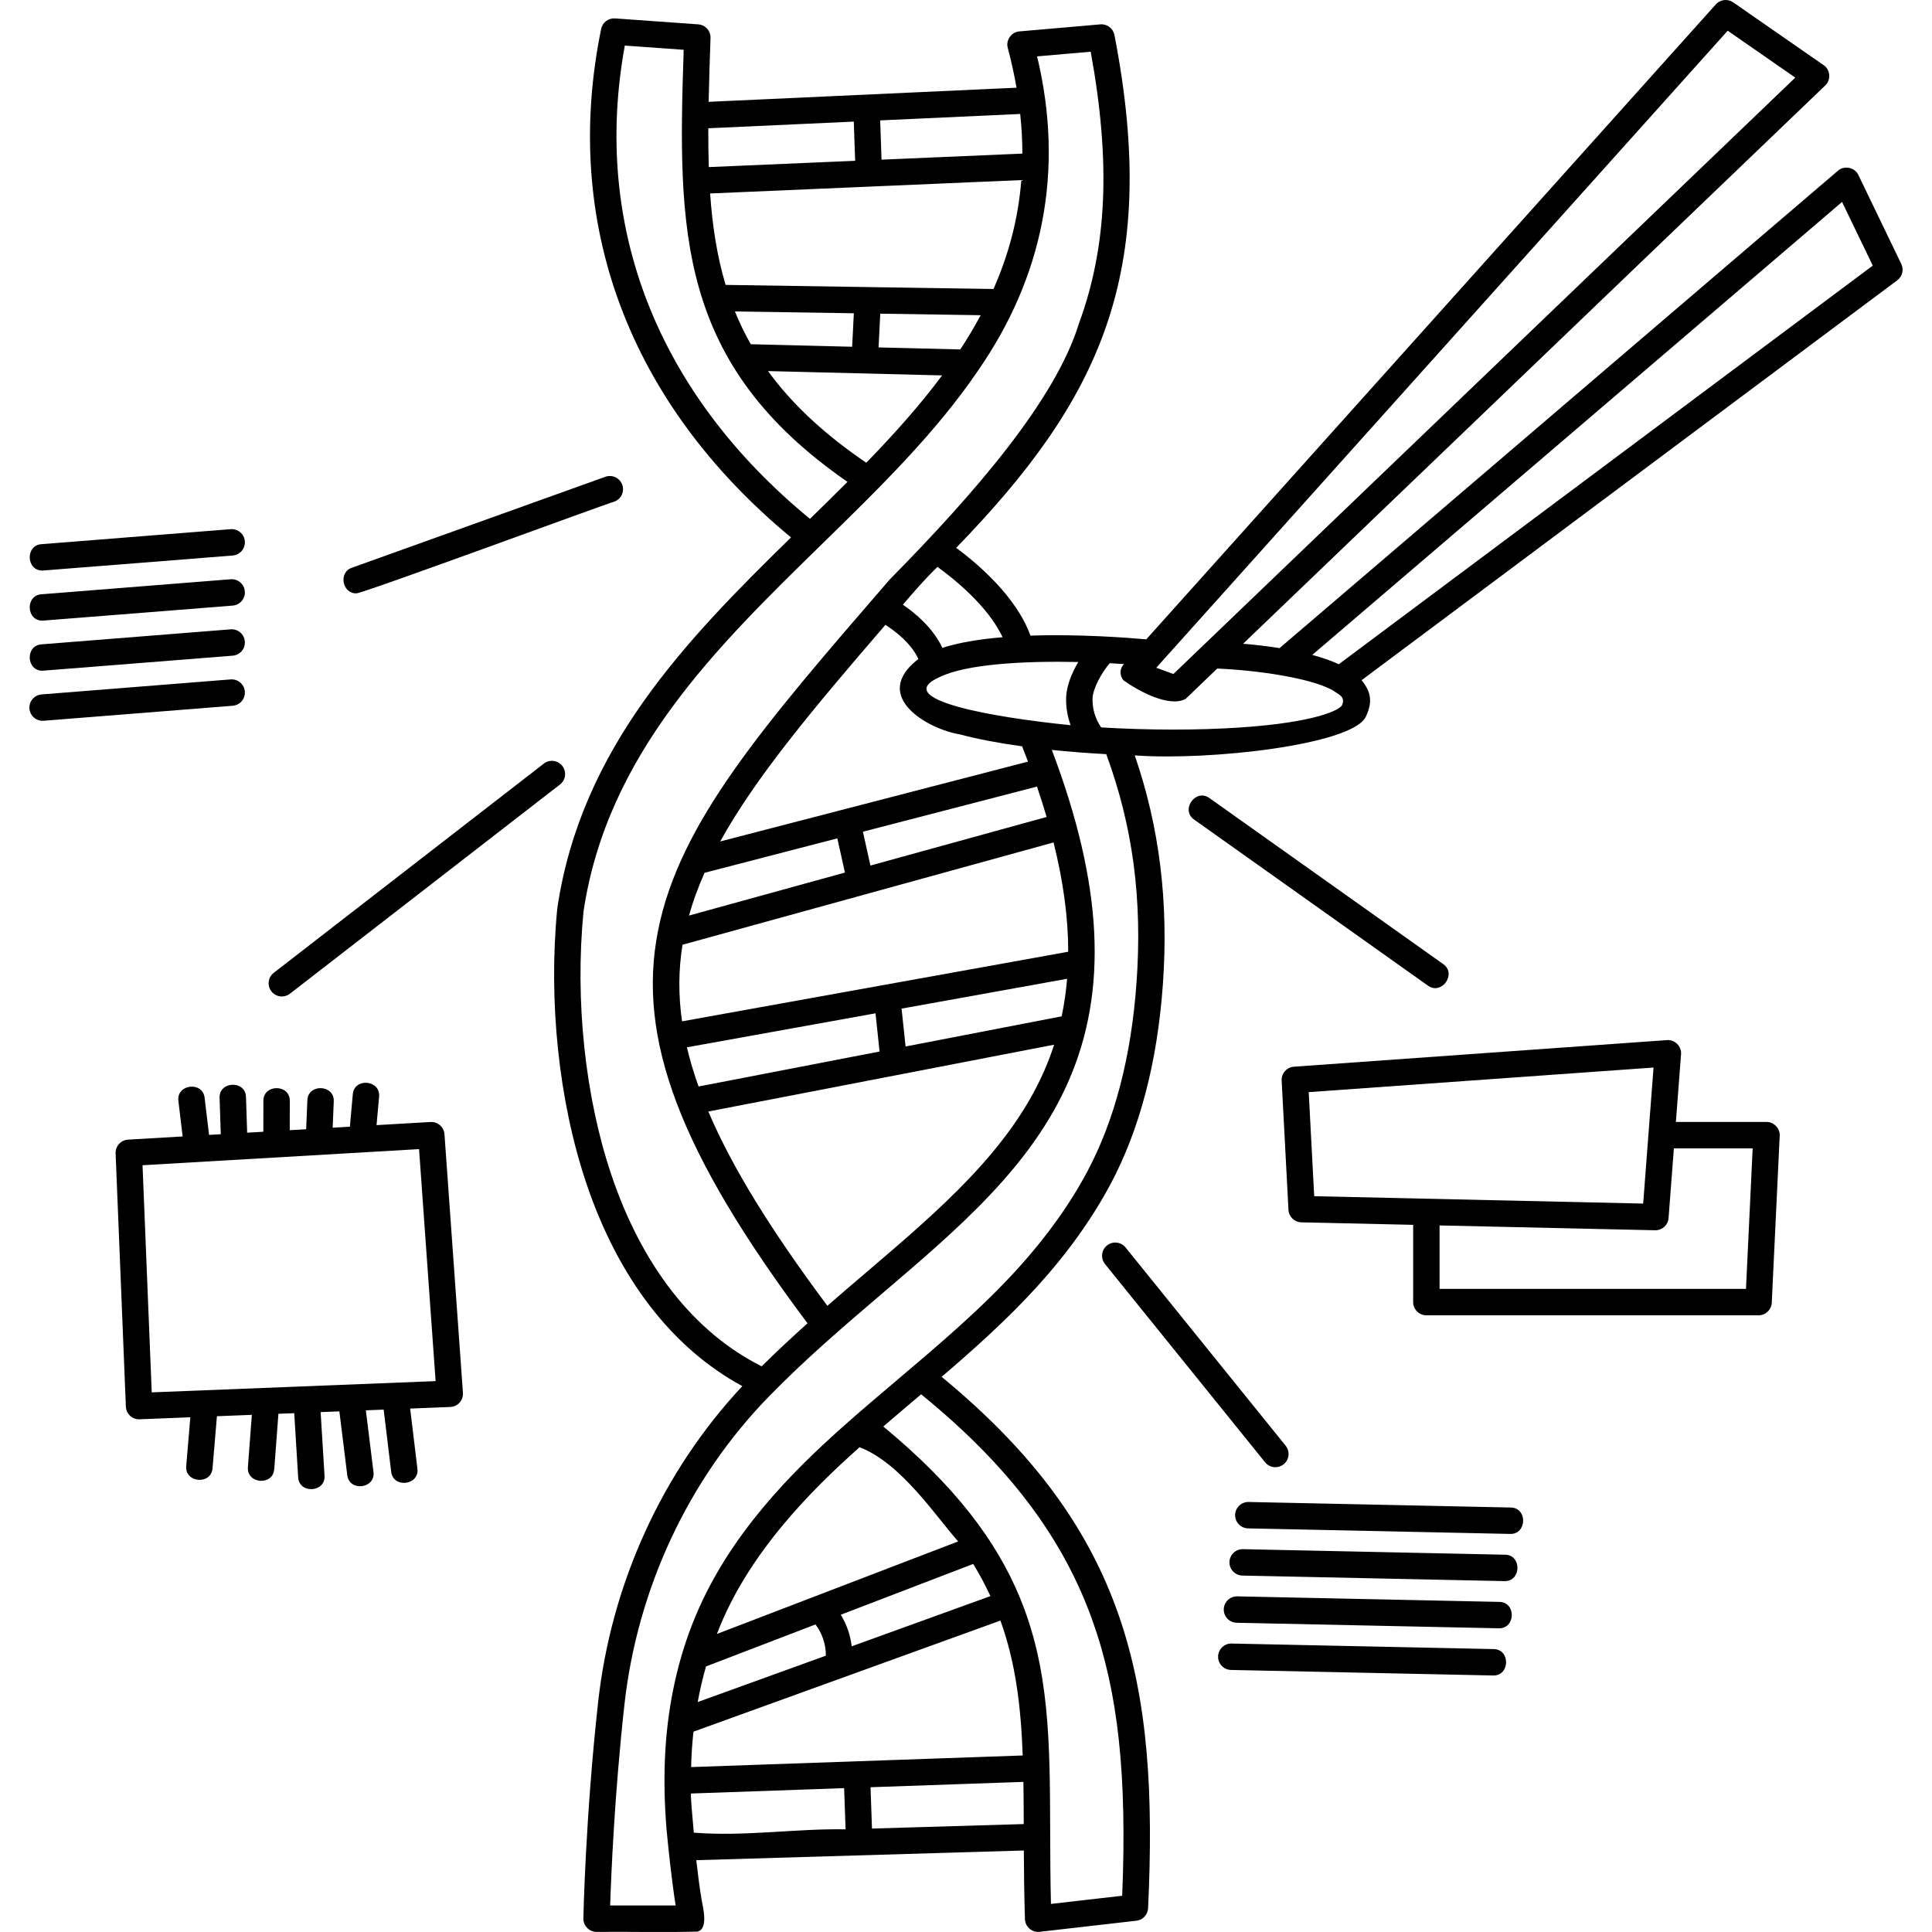 <svg id="Capa_1" enable-background="new 0 0 512 512" height="512" viewBox="0 0 512 512" width="512" xmlns="http://www.w3.org/2000/svg"><g><g><path d="m503.861 69.951-11.366-23.563c-.915-2.031-3.771-2.631-5.426-1.14l-147.97 126.507c-3.43-.546-6.769-.914-9.659-1.159l154.259-147.937c1.586-1.447 1.366-4.221-.426-5.401l-23.96-16.634c-1.45-1.005-3.422-.775-4.601.538l-150.942 168.273c-5.04-.453-17.816-1.424-30.694-.986-3.768-10.538-14.461-19.421-19.673-23.268 37.737-38.968 54.267-72.321 41.936-135.904-.341-1.758-1.95-2.974-3.739-2.82l-21.449 1.865c-2.106.132-3.67 2.359-3.079 4.384.958 3.607 1.725 7.116 2.318 10.536l-81.593 3.743c.109-5.424.298-11.056.496-16.923.064-1.881-1.371-3.475-3.248-3.609l-22.057-1.575c-1.752-.118-3.326 1.068-3.678 2.788-10.544 51.444 7.327 99.18 50.313 134.758-27.782 27.198-55.621 55.776-61.924 98.215-.009.058-.016.117-.021.175-2.387 24.531.405 51.003 7.66 72.629 8.468 25.239 22.732 43.777 41.386 53.892-21.2 22.695-34.739 52.321-38.216 83.759-3.365 30.42-3.903 57.045-3.908 57.311-.073 1.903 1.594 3.605 3.499 3.566 8.901-.081 17.866.154 26.738-.077 3.026-.743 1.391-6.633 1.049-8.716-.556-3.388-.968-6.802-1.363-10.213l86.805-2.566c.028 5.801.09 11.802.295 18.184.018 1.987 1.932 3.636 3.896 3.365l25.639-2.938c1.705-.195 3.017-1.598 3.098-3.312 2.809-59.634-5.166-100.056-54.718-140.819 8.769-7.512 17.533-15.352 25.403-24.027 7.956-8.769 14.473-17.876 19.372-27.068 7.72-14.487 12.382-32.252 13.856-52.8 1.566-21.83-.875-41.761-7.451-60.801 19.833 1.452 57.567-2.803 61.203-10.188 2.246-4.563.888-7.238-1.077-9.744l141.959-105.975c1.343-1.003 1.786-2.816 1.058-4.325zm-46.002-61.815 17.909 12.432-156.936 150.504c-.005.005-.01.01-.015.015l-7.852 7.53-4.545-1.653zm-172.098 167.303c-1.665 2.809-3.08 6.165-3.214 9.257-.11 2.528.315 5.086 1.177 7.486-20.613-2.052-48.013-6.867-34.677-12.769 7.013-3.427 22.305-4.295 36.714-3.974zm-66.495 170.611c-14.896-19.932-25.243-36.66-31.551-51.487l91.64-17.71c-.747 2.313-1.605 4.583-2.577 6.811-9.203 21.114-27.778 36.958-47.445 53.731-3.327 2.839-6.694 5.717-10.067 8.655zm-32.548-114.75 35.183-9.125 2.016 9.066-41.334 11.397c1.061-3.781 2.445-7.547 4.135-11.338zm90.646-14.796-46.691 12.874-1.993-8.962 46.126-11.964c.932 2.735 1.784 5.417 2.558 8.052zm3.987 52.835-41.359 7.993-1.067-10.037 43.868-7.907c-.279 3.408-.76 6.723-1.442 9.951zm-49.332-.8 1.076 10.125-47.969 9.27c-1.27-3.559-2.3-7.016-3.088-10.386zm-51.274 2.13c-1-7.024-.934-13.725.126-20.299l98.331-27.112c2.596 10.389 3.89 20 3.885 28.964zm91.689-68.832-81.571 21.157c9.352-16.94 24.409-34.942 43.786-57.403 2.31 1.477 6.766 4.754 8.74 9.047-12.847 9.847 2.515 18.634 11.059 19.997 4.568 1.229 10.173 2.287 16.423 3.152.538 1.361 1.061 2.712 1.563 4.05zm-6.739-32.964c-5.873.489-11.446 1.363-15.959 2.815-2.517-5.395-7.376-9.339-10.472-11.44 2.925-3.427 6.022-6.968 9.169-10.018 3.893 2.8 13.334 10.202 17.262 18.643zm-36.119-46.241c-11.486-7.812-19.904-15.83-26.041-24.293l46.135 1.148c-5.953 8.003-12.805 15.629-20.094 23.145zm-30.621-31.409c-1.606-2.838-2.994-5.73-4.191-8.684l31.511.481-.447 8.872zm55.533 1.382-21.661-.539.45-8.939 26.617.406c-1.654 3.091-3.463 6.111-5.406 9.072zm8.8-16.02-70.991-1.083c-2.279-7.607-3.51-15.641-4.107-24.23l82.47-3.547c-.821 10.421-3.437 19.95-7.372 28.86zm7.649-35.878-37.321 1.605-.359-10.406 37.106-1.702c.386 3.599.577 7.1.574 10.503zm-44.673-8.48.358 10.386-38.785 1.668c-.109-3.343-.146-6.769-.13-10.286zm-60.681-20.147 15.601 1.114c-1.597 47.991-1.732 83.263 43.406 114.504-3.261 3.27-6.586 6.531-9.934 9.804-40.463-33.211-57.819-77.564-49.073-125.422zm-3.61 299.137c-6.946-20.701-9.619-46.076-7.339-69.637 6.233-41.738 35.177-70.016 63.169-97.366 15.486-15.132 30.247-29.574 41.395-46.015 17.105-24.645 22.963-52.778 15.644-83.258l14.207-1.235c5.342 29.322 4.361 51.635-3.113 72.011-6.275 20.387-27.625 44.99-50.194 67.903-33.547 38.786-55.709 64.409-61.364 93.068-5.654 28.65 5.847 58.899 39.62 104.005-4.083 3.653-8.148 7.438-12.146 11.401-17.939-9.013-31.717-26.548-39.879-50.877zm65.826 72.307c10.945 4.203 20.085 18.149 26.123 24.971l-63.937 24.523c8.005-21.013 24.702-37.85 37.814-49.494zm43.502 99.874-40.216 1.189-.386-10.95 40.513-1.417c.059 3.617.076 7.337.089 11.178zm-88.148-15.102c.068-3.153.279-6.277.623-9.382l81.352-29.445c4.066 11.294 5.427 22.909 5.902 35.754zm42.559-32.005c-.352-2.956-1.345-5.827-2.897-8.367l35.092-13.46c1.738 2.841 3.247 5.678 4.561 8.523zm-38.614 5.332 29.017-11.129c1.788 2.362 2.771 5.313 2.748 8.276l-33.966 12.294c.585-3.222 1.33-6.366 2.201-9.441zm-3.324 43.044c-.247-2.65-.85-9.359-.626-9.367.003 0 40.555-1.419 40.555-1.419l.385 10.912c-13.312-.229-26.833 1.969-40.22.878-.012-.131-.046-.492-.094-1.004zm105.756-55.165c6.792 19.032 9.171 40.954 7.863 72.895l-18.882 2.164c-.165-6.816-.186-13.244-.205-19.492-.08-23.161-.122-42.76-8.16-61.992-6.149-14.742-16.976-29.274-36.069-45.038 3.365-2.898 6.691-5.706 10.031-8.537 23.046 18.753 37.523 37.868 45.422 60zm11.654-169.018c-1.403 19.566-5.794 36.392-13.051 50.009-4.627 8.683-10.81 17.315-18.378 25.657-9.682 10.672-20.934 20.195-31.816 29.405-4.882 4.132-9.932 8.405-14.798 12.745-13.321 11.88-29.774 28.304-38.842 50.043-4.518 10.832-7.199 22.762-7.969 35.458-.412 6.791-.292 14.018.355 21.48.102 1.179.687 7.109 1.399 12.713.349 2.747.644 5.066.978 6.977h-17.365c.265-8.197 1.155-29.493 3.768-53.108 3.416-30.882 17.014-59.918 38.289-81.76 9.735-9.994 20.1-18.835 30.123-27.383 20.298-17.313 39.471-33.665 49.319-56.26 10.47-24.022 9.068-52.015-4.453-87.724 4.604.479 9.448.856 14.422 1.126 7.056 19.162 9.61 38.449 8.019 60.622zm54.449-73.569c-.621 1.175-6.691 4.521-27.055 5.883-11.23.751-24.265.722-36.757-.024-1.567-2.248-2.399-5.04-2.28-7.773.112-2.58 2.428-6.8 4.557-9.243 1.292.07 2.559.147 3.796.231-1.219 1.153-1.217 2.982-.201 4.267 3.709 2.7 12.183 7.409 16.545 4.922 0-.001 8.344-8.003 8.344-8.003 10.176.425 24.36 2.381 30.497 5.693 1.553 1.148 3.601 1.674 2.554 4.047zm-.836-10.887c-2.111-.974-4.507-1.79-7.036-2.47l140.404-120.038 8.139 16.873z"/><path d="m468.144 297.333h-24.017l1.366-17.937c.203-2.064-1.666-3.955-3.739-3.757l-98.854 7.048c-1.903.136-3.346 1.77-3.246 3.675l1.803 34.253c.096 1.828 1.586 3.274 3.416 3.315l29.63.665v20.475c0 1.933 1.567 3.5 3.5 3.5h88.037c1.868 0 3.407-1.467 3.496-3.334l2.103-44.238c.133-1.937-1.553-3.705-3.495-3.665zm-121.319-7.908 91.38-6.515-2.746 36.052-87.183-1.956zm115.878 52.146h-81.2v-16.818l57.116 1.281c.027 0 .053.001.08.001 1.824 0 3.349-1.406 3.488-3.234l1.406-18.468h20.88z"/><path d="m378.381 261.178c3.645 2.686 7.802-3.13 4.053-5.707l-61.896-43.958c-3.663-2.684-7.794 3.133-4.052 5.707z"/><path d="m293.361 330.064c-1.504 1.214-1.739 3.418-.524 4.922l42.423 52.535c.692.856 1.704 1.301 2.725 1.301.772 0 1.55-.254 2.197-.777 1.504-1.214 1.739-3.418.524-4.922l-42.423-52.535c-1.215-1.504-3.417-1.737-4.922-.524z"/><path d="m400.32 399.507-69.422-1.467c-1.907-.057-3.532 1.492-3.573 3.425-.041 1.932 1.493 3.532 3.425 3.572l69.421 1.467c4.516.167 4.705-6.968.149-6.997z"/><path d="m398.813 412.013-69.422-1.467c-1.923-.044-3.535 1.491-3.572 3.425-.041 1.932 1.492 3.532 3.425 3.573l69.421 1.467c4.513.165 4.707-6.97.148-6.998z"/><path d="m397.307 424.518-69.422-1.467c-1.892-.059-3.533 1.492-3.573 3.425-.041 1.933 1.493 3.532 3.425 3.573l69.421 1.467c4.517.166 4.706-6.97.149-6.998z"/><path d="m395.801 437.023-69.422-1.467c-1.901-.06-3.532 1.492-3.573 3.425-.041 1.932 1.493 3.532 3.425 3.573l69.421 1.467c4.517.166 4.705-6.97.149-6.998z"/><path d="m114.096 297.339-14.307.834.672-7.506c.472-4.518-6.638-5.155-6.971-.624l-.765 8.542-4.563.266.287-6.933c.255-4.536-6.871-4.825-6.994-.289l-.316 7.631-4.353.254.016-7.732c.076-4.542-7.057-4.555-7-.015l-.017 8.155-4.286.25-.307-9.411c-.078-4.543-7.211-4.307-6.996.229l.313 9.59-3.107.181-1.171-9.797c-.472-4.52-7.555-3.669-6.95.831l1.12 9.374-14.469.844c-1.906.111-3.371 1.729-3.293 3.636l2.717 67.119c.076 1.883 1.626 3.358 3.494 3.358.047 0 .094-.001.141-.003l13.451-.533-1.091 12.885c-.449 4.513 6.648 5.129 6.974.59l1.165-13.753 9.251-.367-1.042 13.818c-.407 4.519 6.696 5.067 6.98.526l1.103-14.623 4.191-.166 1.038 16.947c.22 4.546 7.33 4.094 6.987-.428l-1.029-16.797 4.965-.197 2.087 16.862c.507 4.529 7.57 3.628 6.947-.86l-2.015-16.28 4.718-.187 1.99 16.427c.495 4.53 7.56 3.648 6.949-.842l-1.922-15.863 10.639-.421c.947-.037 1.838-.457 2.469-1.163.632-.706.951-1.638.883-2.583l-4.891-68.533c-.134-1.908-1.778-3.349-3.692-3.243zm-73.886 71.651-2.436-60.19 73.281-4.273 4.388 61.483z"/><path d="m74.694 264.073c.748 0 1.503-.239 2.141-.733l71.566-55.44c1.528-1.184 1.807-3.382.624-4.91-1.184-1.527-3.381-1.806-4.91-.624l-71.566 55.44c-1.528 1.184-1.807 3.382-.623 4.91.689.89 1.723 1.357 2.768 1.357z"/><path d="m94.462 157.241c1.48.116 66.937-24.026 68.329-24.299 1.817-.652 2.763-2.657 2.11-4.476-.652-1.819-2.656-2.763-4.476-2.112l-67.145 24.092c-3.646 1.185-2.603 6.927 1.182 6.795z"/><path d="m11.287 151.203c.205.02 50.144-3.982 50.387-3.988 1.927-.153 3.365-1.839 3.212-3.766s-1.838-3.362-3.766-3.212l-50.106 3.977c-4.356.263-4.083 7.077.273 6.989z"/><path d="m11.287 164.475c.205.02 50.144-3.982 50.387-3.988 1.927-.153 3.365-1.839 3.212-3.766s-1.838-3.365-3.766-3.212l-50.106 3.977c-4.356.263-4.083 7.077.273 6.989z"/><path d="m11.287 177.747c.205.02 50.144-3.982 50.387-3.988 1.927-.153 3.365-1.839 3.212-3.766s-1.838-3.368-3.766-3.212l-50.106 3.977c-4.356.263-4.083 7.076.273 6.989z"/><path d="m64.886 183.265c-.154-1.927-1.838-3.361-3.766-3.212l-50.106 3.978c-1.927.153-3.365 1.839-3.212 3.766.147 1.932 1.866 3.371 3.766 3.212l50.106-3.978c1.927-.154 3.365-1.84 3.212-3.766z"/></g></g></svg>